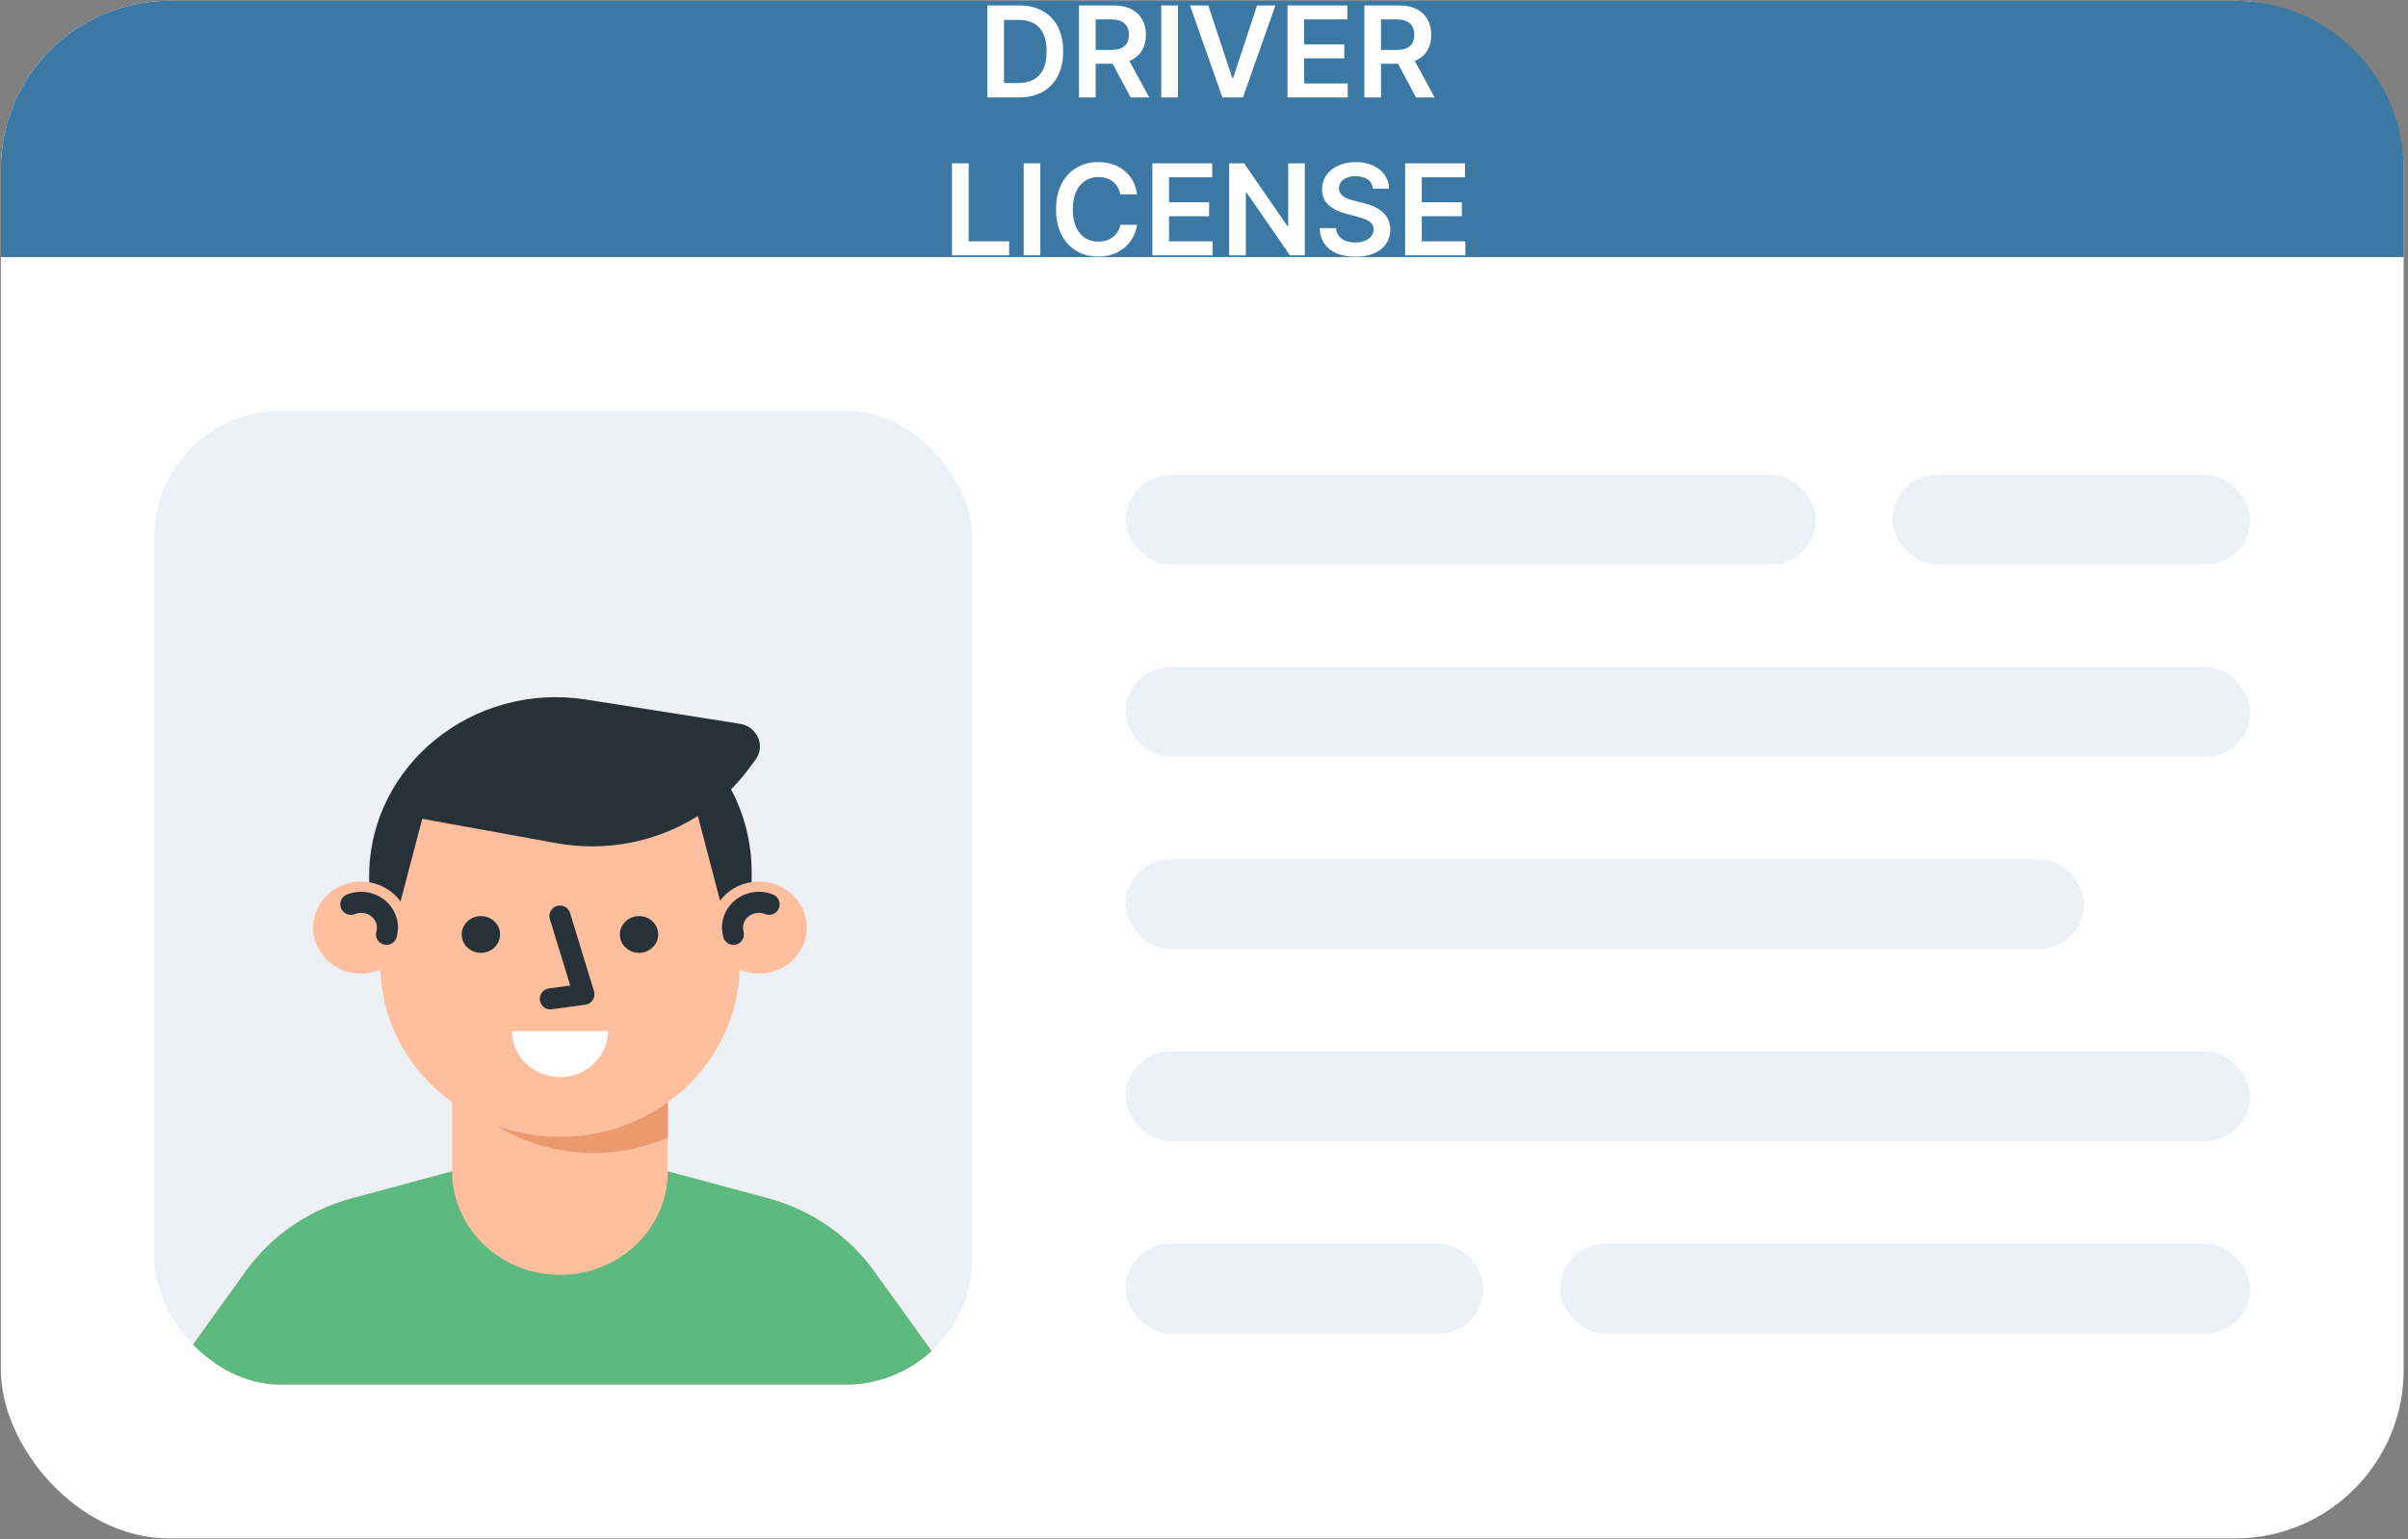 <svg width="122" height="78" viewBox="0 0 122 78" fill="none" xmlns="http://www.w3.org/2000/svg">
    <rect x="0" y="0" width="122" height="78" fill="#808080" stroke="none"/>
    <rect x="0.043" y="0.041" width="121.739" height="77.913" rx="8.545" fill="white"/>
    <path d="M0.043 8.586C0.043 3.867 3.869 0.041 8.589 0.041H113.237C117.957 0.041 121.783 3.867 121.783 8.586V13.027H0.043V8.586Z" fill="#3B78A4"/>
    <path d="M51.602 4.938H50.022V0.276H51.633C52.096 0.276 52.494 0.37 52.826 0.556C53.16 0.741 53.416 1.008 53.595 1.355C53.775 1.703 53.864 2.118 53.864 2.602C53.864 3.088 53.774 3.505 53.593 3.854C53.414 4.203 53.155 4.471 52.817 4.658C52.48 4.844 52.075 4.938 51.602 4.938ZM50.867 4.207H51.561C51.885 4.207 52.156 4.148 52.373 4.029C52.59 3.91 52.753 3.731 52.863 3.495C52.972 3.256 53.026 2.959 53.026 2.602C53.026 2.246 52.972 1.95 52.863 1.715C52.753 1.478 52.592 1.301 52.378 1.184C52.165 1.066 51.901 1.007 51.586 1.007H50.867V4.207ZM54.666 4.938V0.276H56.414C56.772 0.276 57.073 0.339 57.316 0.463C57.56 0.587 57.744 0.762 57.868 0.986C57.995 1.209 58.057 1.47 58.057 1.767C58.057 2.066 57.994 2.325 57.866 2.545C57.74 2.764 57.554 2.933 57.309 3.053C57.063 3.171 56.761 3.231 56.403 3.231H55.158V2.53H56.289C56.498 2.53 56.67 2.501 56.803 2.443C56.937 2.384 57.035 2.298 57.099 2.186C57.164 2.072 57.197 1.932 57.197 1.767C57.197 1.602 57.164 1.461 57.099 1.344C57.034 1.225 56.935 1.136 56.801 1.075C56.668 1.013 56.495 0.982 56.285 0.982H55.511V4.938H54.666ZM57.074 2.825L58.228 4.938H57.286L56.152 2.825H57.074ZM59.679 0.276V4.938H58.835V0.276H59.679ZM61.217 0.276L62.43 3.945H62.478L63.689 0.276H64.617L62.974 4.938H61.932L60.291 0.276H61.217ZM65.231 4.938V0.276H68.263V0.984H66.076V2.25H68.106V2.957H66.076V4.23H68.281V4.938H65.231ZM69.124 4.938V0.276H70.872C71.23 0.276 71.531 0.339 71.773 0.463C72.018 0.587 72.202 0.762 72.326 0.986C72.453 1.209 72.515 1.47 72.515 1.767C72.515 2.066 72.452 2.325 72.324 2.545C72.198 2.764 72.012 2.933 71.767 3.053C71.521 3.171 71.219 3.231 70.861 3.231H69.616V2.53H70.747C70.956 2.53 71.128 2.501 71.261 2.443C71.395 2.384 71.493 2.298 71.557 2.186C71.623 2.072 71.655 1.932 71.655 1.767C71.655 1.602 71.623 1.461 71.557 1.344C71.492 1.225 71.393 1.136 71.259 1.075C71.126 1.013 70.953 0.982 70.743 0.982H69.969V4.938H69.124ZM71.532 2.825L72.686 4.938H71.744L70.611 2.825H71.532ZM48.232 12.938V8.276H49.077V12.23H51.129V12.938H48.232ZM52.707 8.276V12.938H51.862V8.276H52.707ZM57.611 9.849H56.76C56.735 9.709 56.691 9.586 56.625 9.478C56.56 9.369 56.479 9.276 56.382 9.2C56.285 9.125 56.174 9.068 56.05 9.03C55.927 8.99 55.794 8.971 55.651 8.971C55.398 8.971 55.173 9.034 54.977 9.162C54.782 9.288 54.629 9.473 54.518 9.717C54.407 9.96 54.352 10.256 54.352 10.607C54.352 10.963 54.407 11.264 54.518 11.508C54.63 11.751 54.783 11.935 54.977 12.059C55.173 12.182 55.397 12.243 55.649 12.243C55.788 12.243 55.919 12.225 56.04 12.189C56.163 12.151 56.273 12.095 56.37 12.023C56.469 11.95 56.552 11.86 56.618 11.754C56.687 11.648 56.734 11.526 56.76 11.39L57.611 11.394C57.579 11.616 57.51 11.824 57.404 12.018C57.299 12.212 57.162 12.384 56.992 12.532C56.822 12.68 56.623 12.795 56.395 12.878C56.168 12.96 55.915 13.001 55.638 13.001C55.228 13.001 54.862 12.906 54.541 12.717C54.219 12.527 53.965 12.253 53.78 11.895C53.595 11.537 53.503 11.108 53.503 10.607C53.503 10.105 53.596 9.675 53.783 9.319C53.969 8.961 54.223 8.687 54.545 8.497C54.867 8.307 55.231 8.213 55.638 8.213C55.897 8.213 56.138 8.249 56.361 8.322C56.584 8.395 56.783 8.502 56.958 8.643C57.132 8.782 57.275 8.954 57.388 9.157C57.502 9.359 57.576 9.59 57.611 9.849ZM58.384 12.938V8.276H61.416V8.984H59.228V10.25H61.259V10.957H59.228V12.23H61.434V12.938H58.384ZM66.108 8.276V12.938H65.356L63.16 9.763H63.121V12.938H62.277V8.276H63.033L65.227 11.454H65.268V8.276H66.108ZM69.561 9.558C69.539 9.359 69.45 9.204 69.292 9.093C69.136 8.983 68.933 8.927 68.682 8.927C68.506 8.927 68.355 8.954 68.229 9.007C68.103 9.06 68.007 9.132 67.94 9.223C67.873 9.314 67.839 9.418 67.838 9.535C67.838 9.632 67.86 9.716 67.904 9.788C67.949 9.859 68.011 9.92 68.088 9.97C68.165 10.018 68.251 10.059 68.345 10.093C68.439 10.126 68.534 10.154 68.63 10.177L69.067 10.286C69.243 10.327 69.412 10.382 69.574 10.452C69.738 10.522 69.885 10.61 70.014 10.716C70.144 10.822 70.247 10.951 70.323 11.101C70.399 11.251 70.437 11.427 70.437 11.629C70.437 11.902 70.367 12.142 70.228 12.35C70.088 12.557 69.886 12.718 69.622 12.835C69.36 12.95 69.042 13.008 68.668 13.008C68.306 13.008 67.991 12.952 67.724 12.84C67.458 12.727 67.251 12.563 67.1 12.348C66.952 12.133 66.871 11.87 66.859 11.56H67.69C67.702 11.723 67.752 11.858 67.84 11.966C67.928 12.073 68.043 12.154 68.184 12.207C68.326 12.26 68.486 12.287 68.662 12.287C68.845 12.287 69.006 12.259 69.144 12.205C69.284 12.149 69.393 12.071 69.472 11.973C69.551 11.872 69.591 11.755 69.593 11.622C69.591 11.501 69.555 11.4 69.486 11.322C69.416 11.241 69.318 11.174 69.192 11.121C69.067 11.067 68.922 11.018 68.755 10.976L68.225 10.839C67.841 10.74 67.537 10.591 67.314 10.391C67.093 10.189 66.982 9.921 66.982 9.587C66.982 9.313 67.056 9.072 67.205 8.866C67.355 8.659 67.559 8.499 67.817 8.386C68.075 8.27 68.367 8.213 68.694 8.213C69.024 8.213 69.314 8.27 69.563 8.386C69.813 8.499 70.01 8.658 70.152 8.861C70.295 9.063 70.369 9.295 70.373 9.558H69.561ZM71.19 12.938V8.276H74.221V8.984H72.034V10.25H74.064V10.957H72.034V12.23H74.24V12.938H71.19Z" fill="white"/>
    <g clip-path="url(#clip0_1479_5207)">
        <rect x="7.813" y="20.814" width="68.364" height="81.182" rx="6.409" fill="#EDF0F4"/>
        <path fill-rule="evenodd" clip-rule="evenodd" d="M44.27 64.393C42.982 62.604 41.082 61.304 38.901 60.717L33.834 59.355V55.859C35.976 54.314 37.383 51.884 37.469 49.134C37.768 49.261 38.099 49.333 38.447 49.333C39.788 49.333 40.875 48.289 40.875 47.002C40.875 45.715 39.788 44.671 38.447 44.671C38.102 44.671 37.774 44.742 37.476 44.866V44.205C37.476 39.378 33.399 35.465 28.371 35.465H28.371C23.342 35.465 19.266 39.378 19.266 44.205V44.866C18.968 44.742 18.64 44.671 18.294 44.671C16.953 44.671 15.866 45.715 15.866 47.002C15.866 48.289 16.953 49.333 18.294 49.333C18.643 49.333 18.973 49.261 19.273 49.134C19.359 51.884 20.766 54.314 22.907 55.859V59.355L17.841 60.717C15.659 61.304 13.76 62.604 12.471 64.393L8.946 69.288V72.756H47.795V69.288L44.27 64.393Z" fill="#FFBE9D"/>
        <path fill-rule="evenodd" clip-rule="evenodd" d="M28.371 57.607C27.248 57.607 26.173 57.411 25.18 57.054C26.593 57.92 28.27 58.423 30.07 58.423C31.413 58.423 32.686 58.142 33.834 57.641V55.859C32.312 56.957 30.421 57.607 28.371 57.607Z" fill="#EB996E"/>
        <path d="M19.582 47.343C19.613 47.234 19.63 47.12 19.63 47.003C19.63 46.295 19.032 45.721 18.294 45.721C18.11 45.721 17.934 45.757 17.774 45.821" stroke="#263238" stroke-width="1.068" stroke-linecap="round" stroke-linejoin="round"/>
        <path d="M37.159 47.343C37.128 47.234 37.112 47.12 37.112 47.003C37.112 46.295 37.71 45.721 38.447 45.721C38.632 45.721 38.807 45.757 38.967 45.821" stroke="#263238" stroke-width="1.068" stroke-linecap="round" stroke-linejoin="round"/>
        <path fill-rule="evenodd" clip-rule="evenodd" d="M30.799 52.246C30.799 53.533 29.712 54.577 28.371 54.577C27.03 54.577 25.943 53.533 25.943 52.246H30.799Z" fill="white"/>
        <path fill-rule="evenodd" clip-rule="evenodd" d="M33.348 47.35C33.348 47.865 32.913 48.282 32.377 48.282C31.841 48.282 31.406 47.865 31.406 47.35C31.406 46.835 31.841 46.418 32.377 46.418C32.913 46.418 33.348 46.835 33.348 47.35Z" fill="#263238"/>
        <path fill-rule="evenodd" clip-rule="evenodd" d="M25.335 47.35C25.335 47.865 24.901 48.282 24.364 48.282C23.828 48.282 23.393 47.865 23.393 47.35C23.393 46.835 23.828 46.418 24.364 46.418C24.901 46.418 25.335 46.835 25.335 47.35Z" fill="#263238"/>
        <path d="M28.37 46.418L29.584 50.38L27.885 50.613" stroke="#263238" stroke-width="1.068" stroke-linecap="round" stroke-linejoin="round"/>
        <path fill-rule="evenodd" clip-rule="evenodd" d="M38.083 44.699V44.204C38.083 42.69 37.706 41.26 37.039 39.996C37.34 39.692 37.623 39.368 37.883 39.022L38.272 38.506C38.8 37.804 38.374 36.814 37.484 36.674L29.705 35.448C23.94 34.54 18.702 38.811 18.702 44.418V44.705C19.36 44.813 19.929 45.172 20.293 45.679L21.392 41.49L28.21 42.725C30.732 43.181 33.286 42.656 35.356 41.346L36.481 45.637C36.855 45.142 37.425 44.794 38.083 44.699Z" fill="#263238"/>
        <path fill-rule="evenodd" clip-rule="evenodd" d="M47.795 69.287L44.27 64.392C42.982 62.603 41.083 61.303 38.901 60.716L33.834 59.353C33.834 62.25 31.388 64.598 28.371 64.598C25.354 64.598 22.908 62.25 22.908 59.353L17.841 60.716C15.659 61.303 13.76 62.603 12.471 64.392L8.946 69.287V72.755H47.795V69.287Z" fill="#5CB97F"/>
    </g>
    <rect x="57.028" y="24.062" width="34.968" height="4.545" rx="2.272" fill="#EDF0F4"/>
    <rect x="79.043" y="63.023" width="34.968" height="4.545" rx="2.272" fill="#EDF0F4"/>
    <rect x="57.028" y="33.799" width="56.984" height="4.545" rx="2.272" fill="#EDF0F4"/>
    <rect x="57.028" y="43.541" width="48.566" height="4.545" rx="2.272" fill="#EDF0F4"/>
    <rect x="57.028" y="53.283" width="56.984" height="4.545" rx="2.272" fill="#EDF0F4"/>
    <rect x="95.88" y="24.062" width="18.131" height="4.545" rx="2.272" fill="#EDF0F4"/>
    <rect x="57.028" y="63.023" width="18.131" height="4.545" rx="2.272" fill="#EDF0F4"/>
    <defs>
        <clipPath id="clip0_1479_5207">
            <rect x="7.813" y="20.814" width="41.443" height="49.345" rx="6.409" fill="white"/>
        </clipPath>
    </defs>
</svg>
